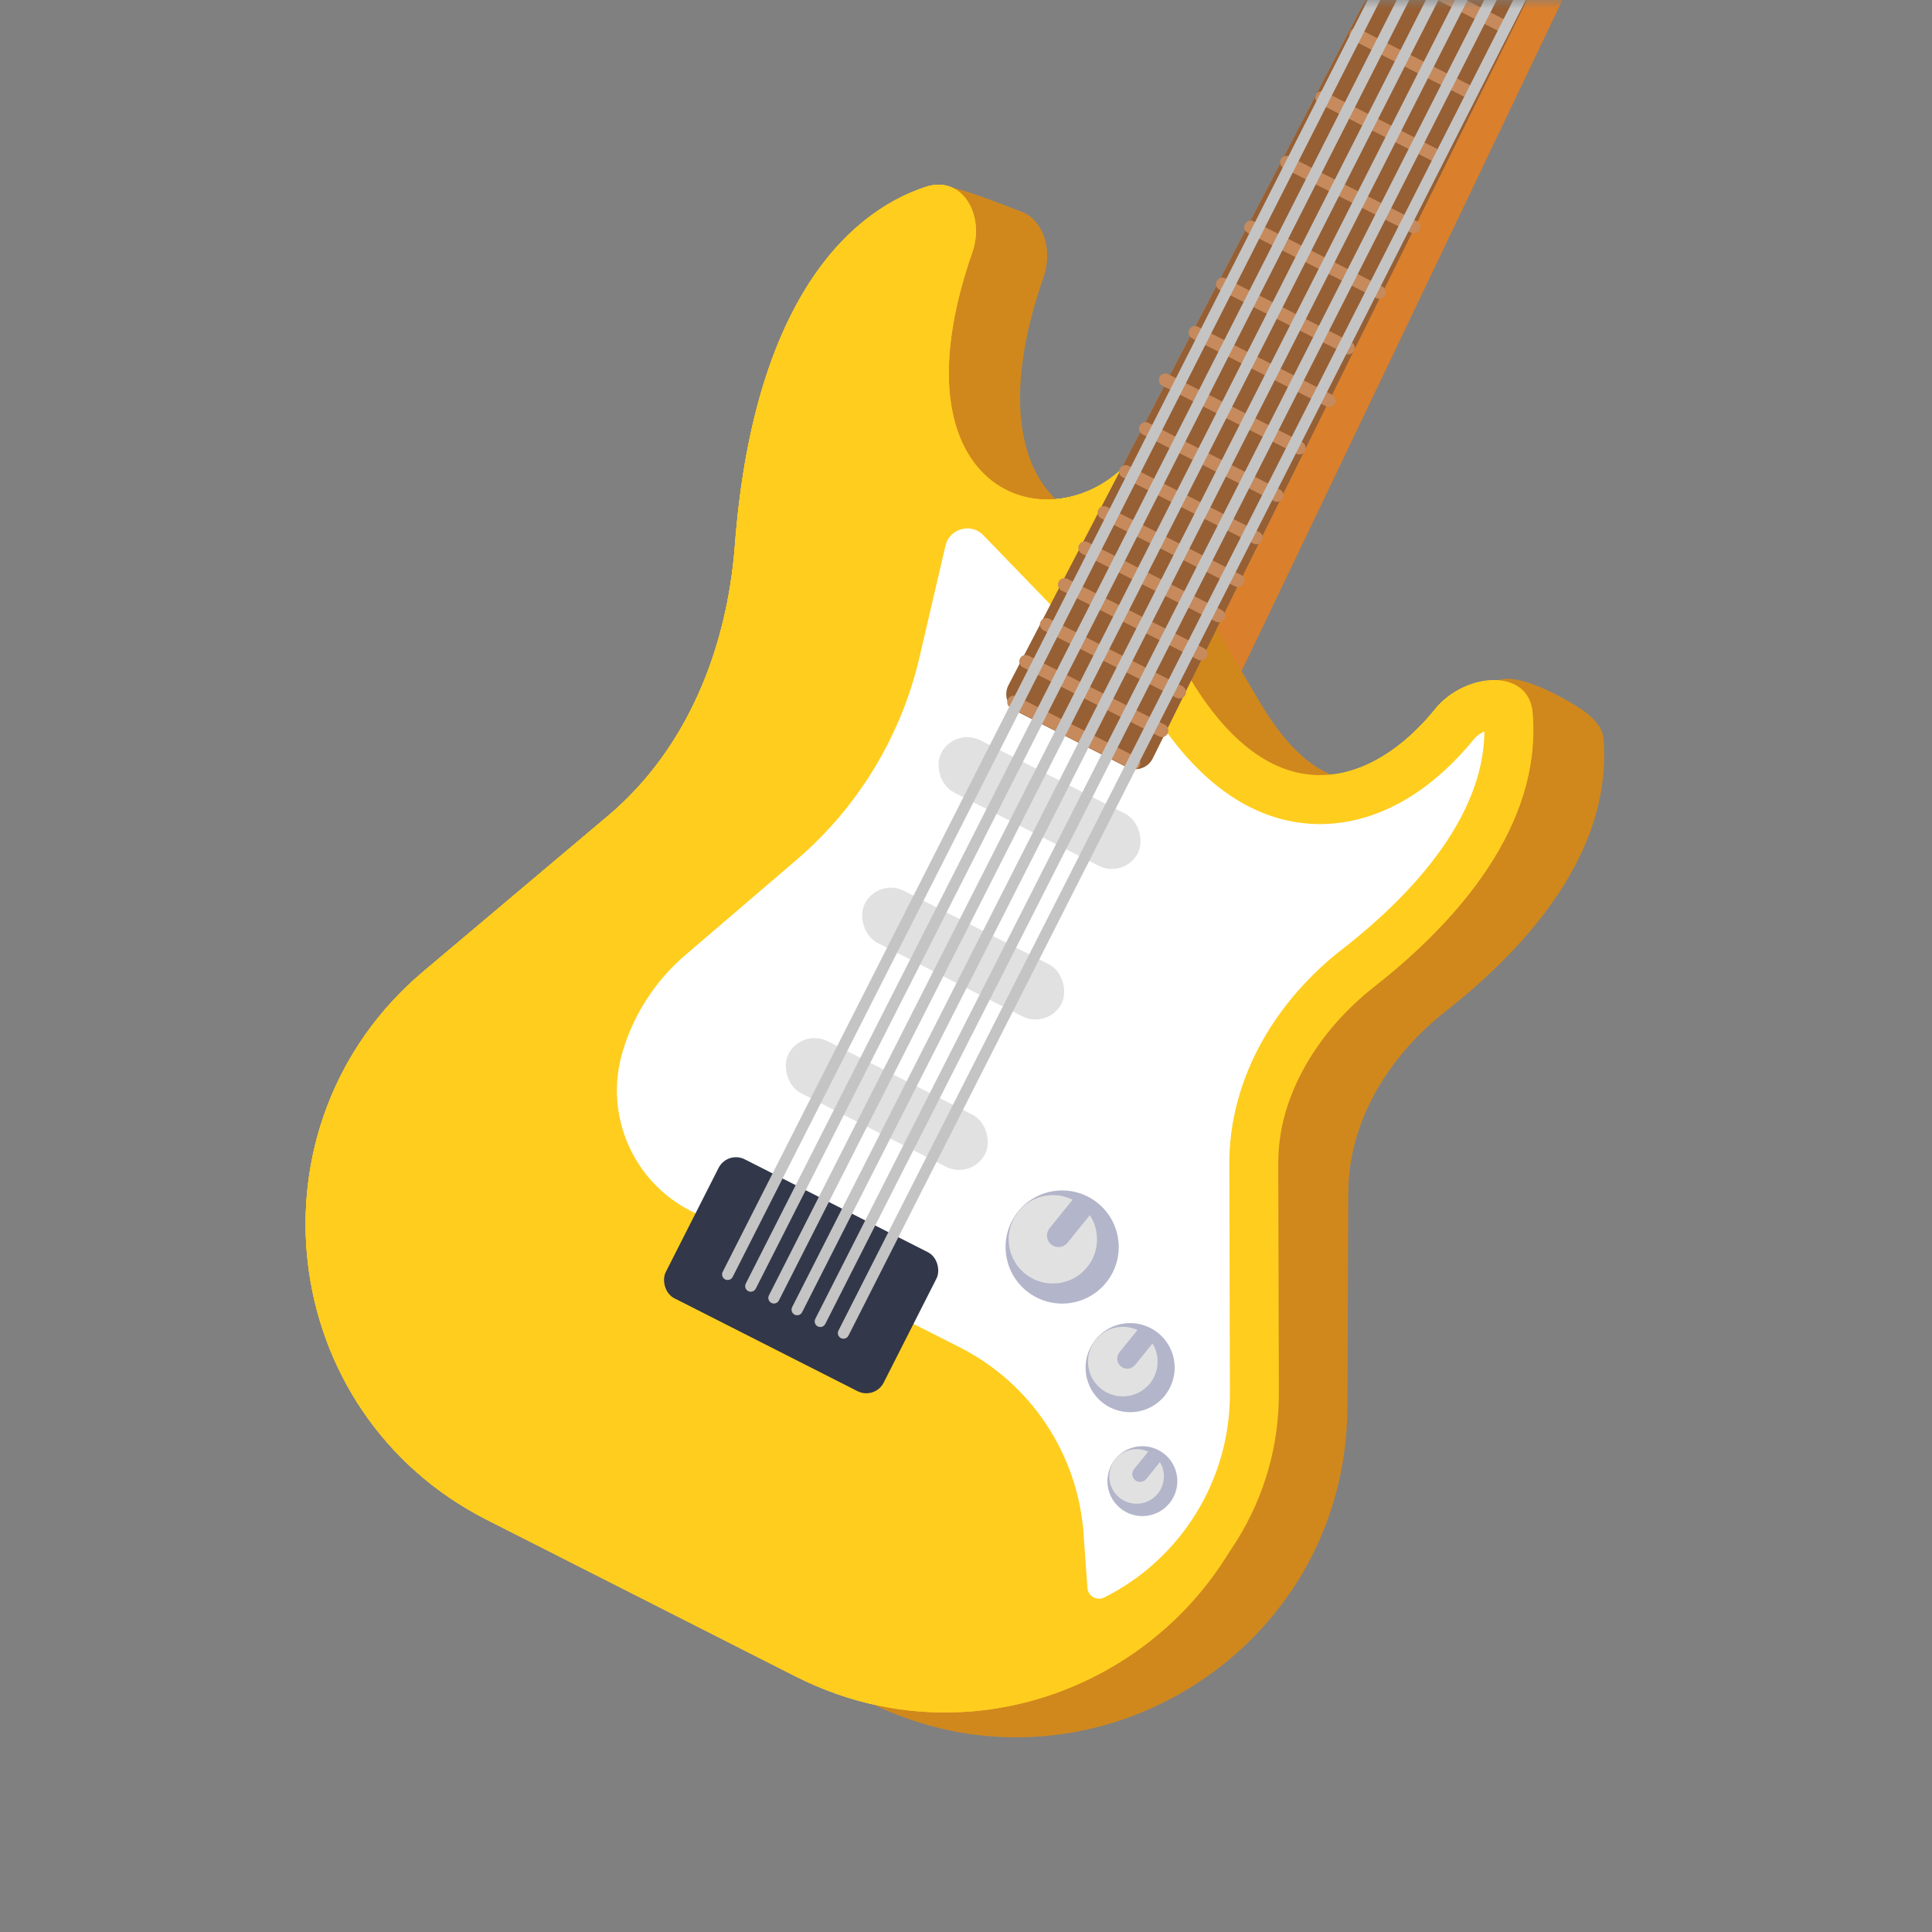 <?xml version="1.0"?>
<svg xmlns="http://www.w3.org/2000/svg" viewBox="0 0 112 112" fill="none">
<rect x="0" y="0" width="112" height="112" fill="#808080" stroke="none"/>
<mask id="mask0" mask-type="alpha" maskUnits="userSpaceOnUse" x="0" y="0" width="112" height="112">
<rect width="112" height="112" fill="white"/>
</mask>
<g mask="url(#mask0)">
<path d="M99.219 -35.196L98.779 -37.929C98.546 -39.383 99.035 -40.859 100.092 -41.885L117.184 -58.481C119.7 -60.924 123.897 -59.972 125.112 -56.682C126.252 -53.596 124.053 -50.294 120.766 -50.157L120.069 -50.127C119.181 -50.09 118.416 -49.49 118.168 -48.636L115.236 -38.531C114.851 -37.202 113.958 -36.079 112.751 -35.403L105.611 -31.404C91.054 -1.094 83.212 15.512 68.655 45.822L59.322 41.393L99.219 -35.196Z" fill="#DA7F2B"/>
<path d="M97.833 -35.854L97.388 -38.623C97.157 -40.057 97.631 -41.514 98.66 -42.539L115.567 -59.373C118.053 -61.848 122.266 -60.919 123.481 -57.629C124.612 -54.565 122.429 -51.288 119.166 -51.151L118.421 -51.12C117.533 -51.083 116.768 -50.482 116.52 -49.629L113.567 -39.452C113.194 -38.166 112.345 -37.07 111.193 -36.388L104.544 -32.45L66.326 44.989L57.937 40.734L97.833 -35.854Z" fill="#F89F4D"/>
<path d="M56.368 14.619C51.249 29.298 61.881 31.908 66.012 26.056L68.965 39.366C73.907 47.602 79.669 45.479 83.202 41.106C84.883 39.026 88.601 38.693 88.825 41.358C89.369 47.819 84.539 53.366 79.691 57.172C76.392 59.76 74.048 63.523 74.031 67.716L73.981 80.139C73.923 94.418 58.847 103.634 46.112 97.176L28.227 88.105C15.968 81.888 14.03 65.176 24.54 56.318L35.245 47.295C39.838 43.425 42.146 37.601 42.602 31.611C43.648 17.849 48.95 12.388 53.659 10.837C55.802 10.131 57.111 12.489 56.368 14.619Z" fill="#FFCD1E"/>
<path d="M56.368 14.619C51.249 29.298 61.881 31.908 66.012 26.056L68.965 39.366C73.907 47.602 79.669 45.479 83.202 41.106C84.883 39.026 88.601 38.693 88.825 41.358C89.369 47.819 84.539 53.366 79.691 57.172C76.392 59.76 74.048 63.523 74.031 67.716L73.981 80.139C73.923 94.418 58.847 103.634 46.112 97.176L28.227 88.105C15.968 81.888 14.03 65.176 24.54 56.318L35.245 47.295C39.838 43.425 42.146 37.601 42.602 31.611C43.648 17.849 48.95 12.388 53.659 10.837C55.802 10.131 57.111 12.489 56.368 14.619Z" fill="#FFCD1E"/>
<path d="M60.498 16.061C55.379 30.739 66.011 33.349 70.141 27.497L69.853 35.311L73.094 40.808C78.037 49.043 82.951 44.084 86.485 39.711C87.522 38.427 91.471 40.987 91.471 40.987C91.471 40.987 92.869 41.779 92.955 42.8C93.499 49.261 88.669 54.808 83.82 58.613C80.522 61.202 78.177 64.965 78.16 69.157L78.11 81.581C78.053 95.859 62.977 105.076 50.242 98.617L32.356 89.547C20.098 83.33 18.159 66.618 28.669 57.76L39.374 48.737C43.967 44.866 46.276 39.042 46.731 33.053C47.778 19.291 50.016 12.392 54.724 10.841C55.242 10.671 58.775 12.117 59.178 12.257C60.444 12.698 61.061 14.445 60.498 16.061Z" fill="#D0881D"/>
<path d="M56.369 14.619C51.25 29.298 61.882 31.908 66.013 26.056L68.966 39.366C73.909 47.602 79.67 45.479 83.204 41.106C84.885 39.026 88.602 38.693 88.827 41.359C89.37 47.819 84.54 53.366 79.692 57.172C76.394 59.761 74.049 63.523 74.032 67.716L73.982 80.139C73.924 94.418 58.848 103.634 46.113 97.176L28.228 88.105C15.969 81.888 14.031 65.177 24.541 56.318L35.246 47.296C39.839 43.425 42.148 37.601 42.603 31.612C43.649 17.849 48.952 12.388 53.66 10.837C55.803 10.132 57.112 12.489 56.369 14.619Z" fill="#FFCD1E"/>
<path fill-rule="evenodd" clip-rule="evenodd" d="M65.425 40.778L63.542 32.289C60.935 33.101 58.049 32.84 55.58 31.13C51.467 28.28 50.326 22.793 51.986 16.147C49.59 18.347 47.042 22.856 46.355 31.897C45.845 38.601 43.235 45.484 37.671 50.173L26.966 59.195C18.516 66.317 20.075 79.752 29.93 84.75L47.815 93.82C58.053 99.012 70.173 91.603 70.219 80.124L70.269 67.701C70.292 62.067 73.423 57.309 77.369 54.212C80.867 51.466 83.617 48.318 84.656 45.083C82.626 47.041 79.913 48.665 76.685 48.726C72.316 48.81 68.586 46.044 65.74 41.303L65.425 40.778ZM62.724 28.602C58.084 30.26 52.335 26.188 56.369 14.619C57.112 12.489 55.803 10.132 53.66 10.837C48.952 12.388 43.649 17.849 42.603 31.612C42.148 37.601 39.839 43.425 35.246 47.296L24.541 56.318C14.031 65.177 15.969 81.888 28.228 88.105L46.113 97.176C58.848 103.634 73.924 94.418 73.982 80.139L74.032 67.716C74.049 63.523 76.394 59.761 79.692 57.172C84.54 53.366 89.37 47.819 88.827 41.359C88.602 38.693 84.885 39.026 83.204 41.106C79.67 45.479 73.909 47.602 68.966 39.366L66.013 26.056C65.138 27.296 63.971 28.156 62.724 28.602Z" fill="#FFCD1E"/>
<path d="M72.683 67.499L72.719 80.765C72.734 86.309 69.613 91.384 64.659 93.872C63.32 94.544 61.728 93.639 61.622 92.145L61.399 89.011C61.106 84.898 58.677 81.24 54.999 79.374L39.41 71.469C35.443 69.457 33.469 64.905 34.712 60.633C35.43 58.166 36.852 55.962 38.803 54.291L45.253 48.767C48.588 45.911 50.923 42.065 51.919 37.789L53.426 31.319C53.915 29.222 56.532 28.497 58.029 30.045L67.859 40.206C70.453 44.461 73.495 46.413 76.665 46.352C79.764 46.292 82.441 44.307 84.332 41.967C84.902 41.261 85.849 40.847 86.598 40.84C86.958 40.837 87.16 40.928 87.252 40.997C87.309 41.042 87.411 41.138 87.437 41.446C87.92 47.188 83.55 52.362 78.696 56.136C75.229 58.832 72.67 62.881 72.683 67.499Z" fill="white" stroke="#FFCD1E" stroke-width="2.839"/>
<circle cx="61.574" cy="72.291" r="3.279" transform="rotate(-52.121 61.574 72.291)" fill="#B3B5CA"/>
<path d="M62.72 69.913C63.786 70.844 63.896 72.463 62.965 73.529C62.035 74.596 60.416 74.706 59.349 73.775C58.283 72.844 58.173 71.225 59.104 70.159C60.035 69.092 61.654 68.982 62.72 69.913Z" fill="#E1E1E1"/>
<path d="M60.843 71.203C60.61 71.49 60.654 71.912 60.942 72.144C61.229 72.377 61.651 72.332 61.883 72.045L60.843 71.203ZM61.883 72.045L63.295 70.3L62.255 69.458L60.843 71.203L61.883 72.045Z" fill="#B3B5CA"/>
<circle cx="65.515" cy="79.284" r="2.583" transform="rotate(-52.121 65.515 79.284)" fill="#B3B5CA"/>
<path d="M66.417 77.413C67.257 78.146 67.344 79.421 66.611 80.261C65.877 81.101 64.603 81.187 63.763 80.454C62.923 79.721 62.836 78.446 63.569 77.606C64.302 76.767 65.578 76.68 66.417 77.413Z" fill="#E1E1E1"/>
<path d="M64.896 78.393C64.693 78.644 64.732 79.011 64.982 79.214C65.233 79.417 65.601 79.378 65.803 79.127L64.896 78.393ZM65.803 79.127L66.916 77.753L66.008 77.019L64.896 78.393L65.803 79.127Z" fill="#B3B5CA"/>
<circle cx="66.225" cy="85.864" r="2.026" transform="rotate(-52.121 66.225 85.864)" fill="#B3B5CA"/>
<path d="M66.932 84.397C67.591 84.972 67.658 85.973 67.083 86.631C66.508 87.29 65.508 87.358 64.849 86.783C64.19 86.208 64.123 85.208 64.698 84.549C65.273 83.89 66.273 83.822 66.932 84.397Z" fill="#E1E1E1"/>
<path d="M65.742 85.168C65.584 85.363 65.614 85.649 65.809 85.807C66.004 85.965 66.29 85.935 66.448 85.74L65.742 85.168ZM66.448 85.74L67.32 84.662L66.614 84.09L65.742 85.168L66.448 85.74Z" fill="#B3B5CA"/>
<path d="M97.315 -34.867C97.601 -35.416 98.275 -35.632 98.827 -35.352L103.547 -32.959C104.098 -32.679 104.322 -32.007 104.048 -31.452L66.829 43.962C66.551 44.526 65.866 44.754 65.306 44.469L58.952 41.247C58.392 40.963 58.172 40.276 58.462 39.719L97.315 -34.867Z" fill="#965F34"/>
<path d="M60.325 36.033C60.419 35.848 60.645 35.774 60.831 35.868L68.548 39.782C68.734 39.876 68.808 40.102 68.714 40.288C68.62 40.473 68.393 40.547 68.208 40.453L60.49 36.539C60.305 36.445 60.231 36.219 60.325 36.033Z" fill="#C68A5C"/>
<path d="M59.127 38.176C59.221 37.991 59.447 37.916 59.632 38.011L67.53 42.016C67.716 42.11 67.79 42.336 67.695 42.522C67.602 42.707 67.375 42.781 67.19 42.687L59.292 38.682C59.107 38.588 59.033 38.361 59.127 38.176Z" fill="#C68A5C"/>
<path d="M58.429 40.534C58.523 40.349 58.75 40.274 58.935 40.368L65.897 43.899C66.083 43.993 66.157 44.22 66.063 44.405C65.969 44.59 65.742 44.664 65.557 44.57L58.595 41.04C58.41 40.946 58.335 40.719 58.429 40.534Z" fill="#C68A5C"/>
<path d="M61.373 33.724C61.467 33.538 61.693 33.464 61.879 33.558L69.792 37.572C69.978 37.666 70.052 37.892 69.958 38.078C69.864 38.263 69.637 38.337 69.452 38.243L61.538 34.23C61.353 34.136 61.279 33.909 61.373 33.724Z" fill="#C68A5C"/>
<path d="M62.551 31.592C62.645 31.407 62.872 31.332 63.057 31.427L70.819 35.363C71.005 35.457 71.079 35.684 70.985 35.869C70.891 36.054 70.664 36.128 70.479 36.034L62.717 32.098C62.532 32.004 62.458 31.777 62.551 31.592Z" fill="#C68A5C"/>
<path d="M63.669 29.549C63.763 29.364 63.989 29.29 64.174 29.384L71.937 33.321C72.122 33.415 72.196 33.641 72.102 33.826C72.008 34.012 71.782 34.086 71.596 33.992L63.834 30.055C63.649 29.961 63.575 29.735 63.669 29.549Z" fill="#C68A5C"/>
<path d="M64.913 27.166C65.007 26.98 65.233 26.906 65.419 27L72.998 30.844C73.183 30.938 73.257 31.164 73.163 31.35C73.069 31.535 72.843 31.609 72.657 31.515L65.078 27.671C64.893 27.577 64.819 27.351 64.913 27.166Z" fill="#C68A5C"/>
<path d="M66.07 24.679C66.164 24.494 66.391 24.419 66.576 24.513L74.2 28.38C74.385 28.474 74.459 28.701 74.365 28.886C74.271 29.071 74.045 29.145 73.86 29.051L66.235 25.185C66.05 25.091 65.976 24.864 66.07 24.679Z" fill="#C68A5C"/>
<rect x="67.386" y="21.52" width="9.471" height="0.753" rx="0.376" transform="rotate(26.892 67.386 21.52)" fill="#C68A5C"/>
<rect x="69.114" y="18.773" width="9.471" height="0.753" rx="0.376" transform="rotate(26.892 69.114 18.773)" fill="#C68A5C"/>
<path d="M70.534 16.298C70.628 16.113 70.854 16.039 71.04 16.133L78.333 19.831C78.518 19.925 78.593 20.152 78.499 20.337C78.404 20.523 78.178 20.597 77.993 20.503L70.699 16.804C70.514 16.71 70.44 16.483 70.534 16.298Z" fill="#C68A5C"/>
<path d="M72.17 12.996C72.264 12.811 72.49 12.737 72.675 12.831L80.129 16.611C80.315 16.705 80.389 16.932 80.295 17.117C80.201 17.302 79.974 17.376 79.789 17.282L72.335 13.502C72.15 13.408 72.076 13.181 72.17 12.996Z" fill="#C68A5C"/>
<path d="M74.248 9.239C74.342 9.054 74.568 8.98 74.754 9.074L82.136 12.818C82.321 12.912 82.395 13.138 82.302 13.323C82.207 13.509 81.981 13.583 81.796 13.489L74.413 9.745C74.228 9.651 74.154 9.424 74.248 9.239Z" fill="#C68A5C"/>
<path d="M78.269 1.834C78.363 1.648 78.59 1.574 78.775 1.668L85.462 5.059C85.647 5.153 85.721 5.38 85.627 5.565C85.533 5.75 85.306 5.824 85.121 5.73L78.435 2.339C78.249 2.245 78.175 2.019 78.269 1.834Z" fill="#C68A5C"/>
<path d="M76.288 5.491C76.382 5.306 76.608 5.232 76.794 5.326L83.48 8.717C83.665 8.811 83.74 9.037 83.645 9.223C83.552 9.408 83.325 9.482 83.14 9.388L76.453 5.997C76.268 5.903 76.194 5.677 76.288 5.491Z" fill="#C68A5C"/>
<rect x="80.402" y="-2.327" width="8.218" height="0.753" rx="0.376" transform="rotate(26.892 80.402 -2.327)" fill="#C68A5C"/>
<rect x="42.168" y="66.697" width="14.166" height="9.03" rx="1.129" transform="rotate(26.892 42.168 66.697)" fill="#323749"/>
<rect opacity="0.5" x="55.325" y="42.151" width="12.793" height="3.386" rx="1.693" transform="rotate(26.892 55.325 42.151)" fill="#C4C4C4"/>
<rect opacity="0.5" x="50.898" y="50.878" width="12.793" height="3.386" rx="1.693" transform="rotate(26.892 50.898 50.878)" fill="#C4C4C4"/>
<rect opacity="0.5" x="46.47" y="59.596" width="12.793" height="3.386" rx="1.693" transform="rotate(26.892 46.47 59.596)" fill="#C4C4C4"/>
<path d="M100.473 -41.055C79.005 1.274 63.651 31.55 42.184 73.878" stroke="#C4C4C4" stroke-width="0.649" stroke-linecap="round"/>
<path d="M103.514 -43.732C82.047 -1.403 64.99 32.228 43.523 74.557" stroke="#C4C4C4" stroke-width="0.649" stroke-linecap="round"/>
<path d="M106.982 -47.243C85.515 -4.914 66.332 32.912 44.865 75.241" stroke="#C4C4C4" stroke-width="0.649" stroke-linecap="round"/>
<path d="M110.03 -49.917C88.563 -7.588 67.678 33.593 46.211 75.922" stroke="#C4C4C4" stroke-width="0.649" stroke-linecap="round"/>
<path d="M113.33 -53.096C91.863 -10.767 69.02 34.274 47.553 76.603" stroke="#C4C4C4" stroke-width="0.649" stroke-linecap="round"/>
<path d="M116.545 -56.109C95.078 -13.78 70.363 34.952 48.896 77.281" stroke="#C4C4C4" stroke-width="0.649" stroke-linecap="round"/>
</g>
</svg>
